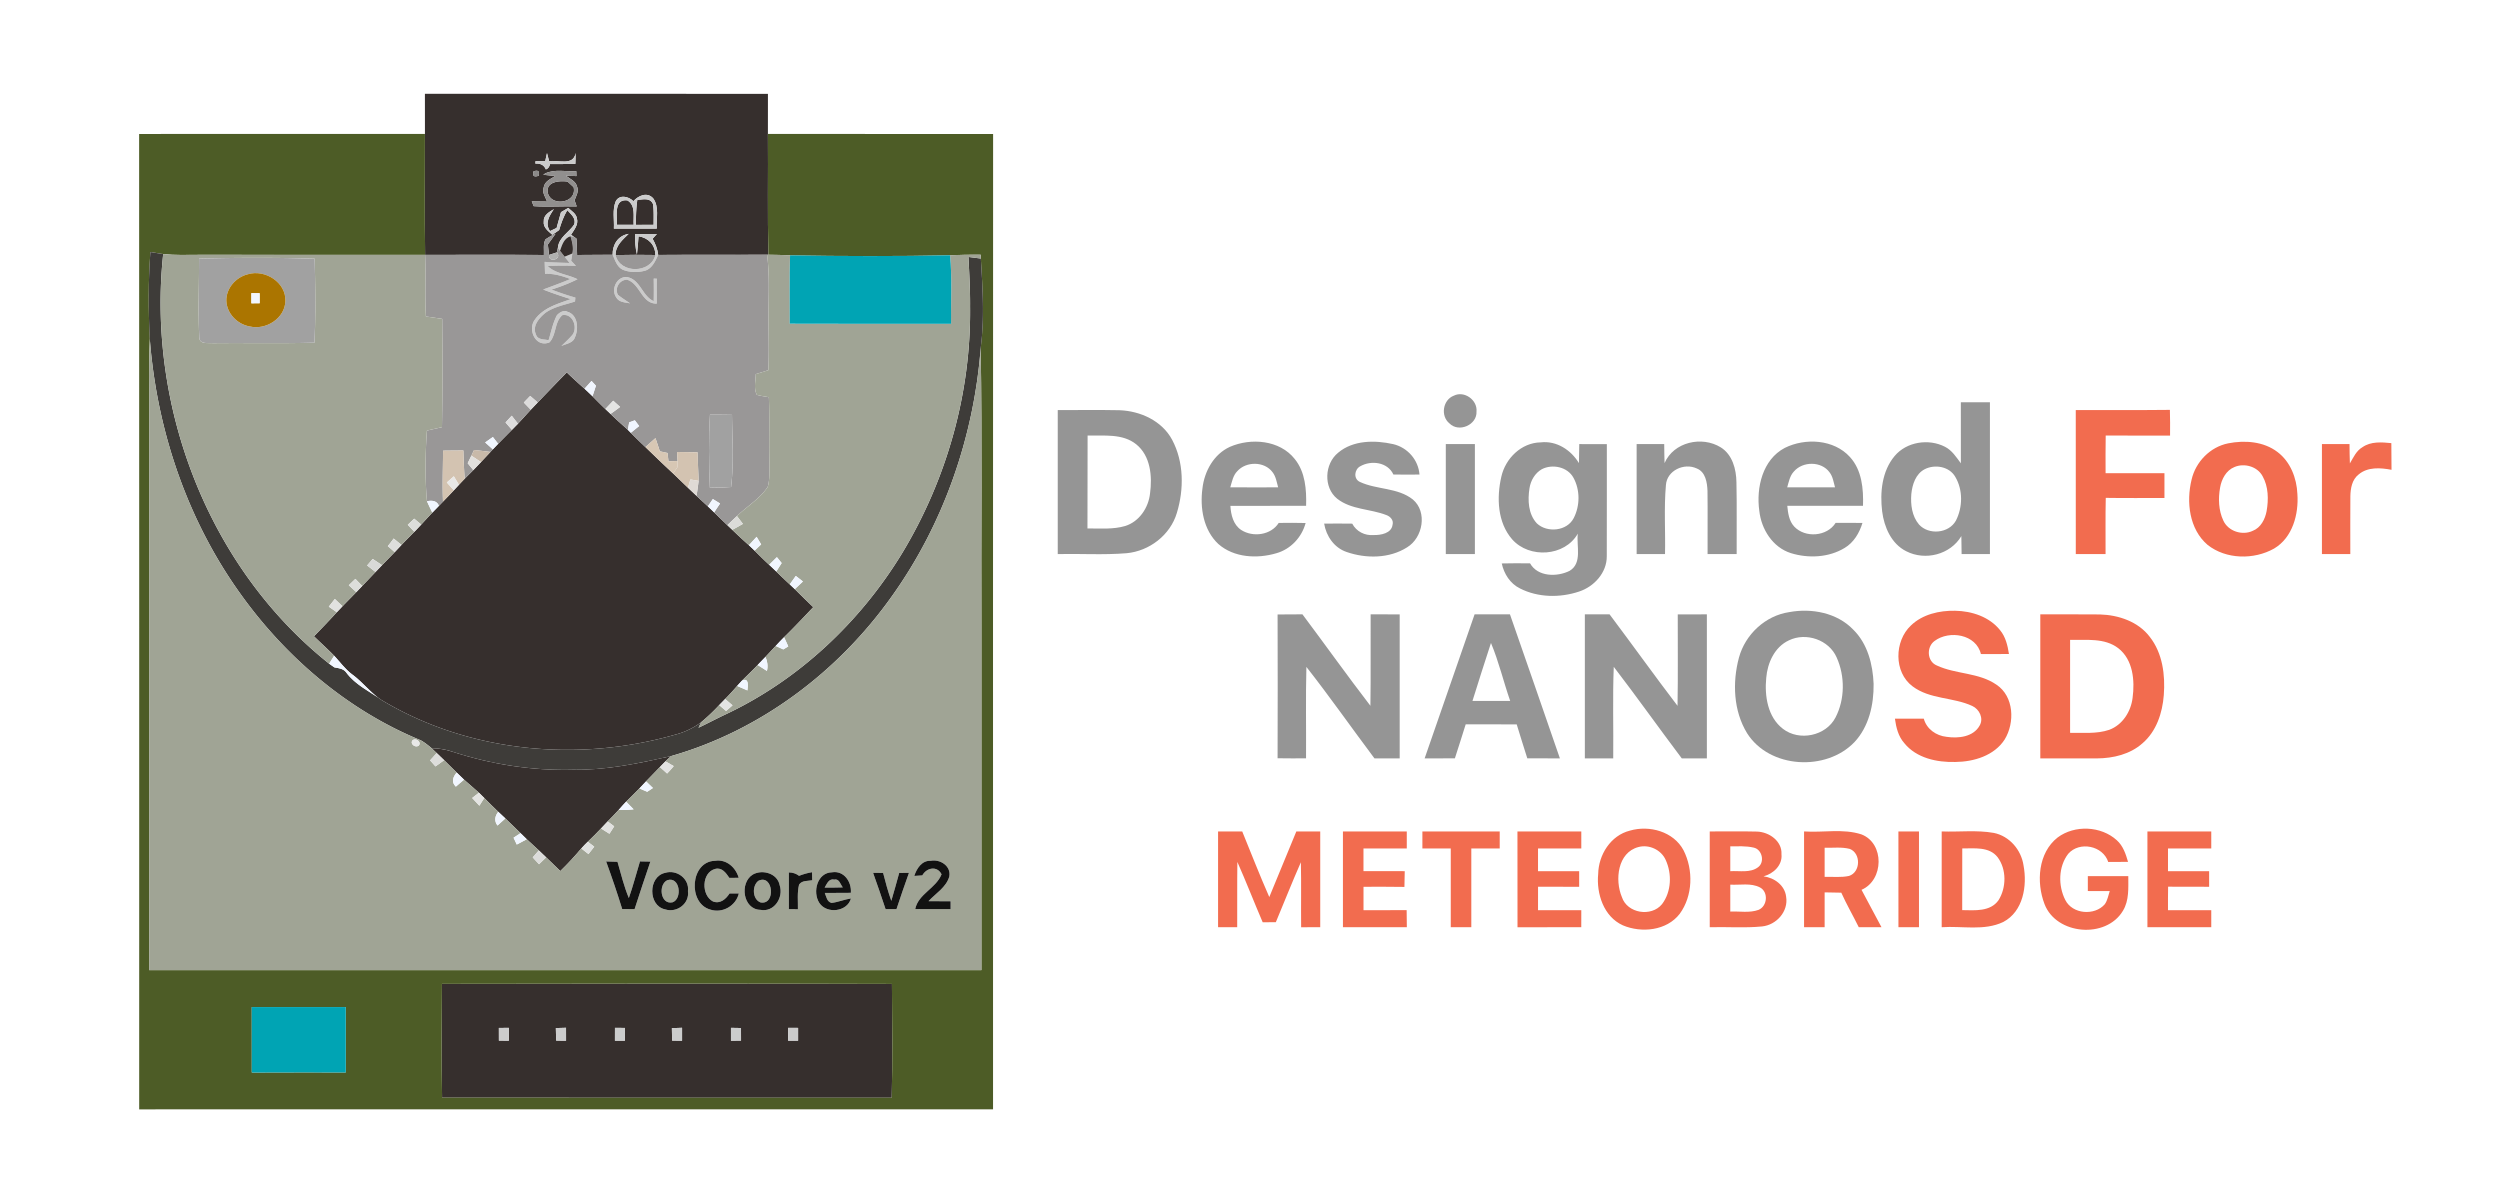 <svg xmlns="http://www.w3.org/2000/svg" viewBox="0 0 881 416"><g fill="#362f2d"><path d="M149.74 33.06c40.29 0 80.59-.02 120.88.01-.01 4.71-.01 9.42-.01 14.13.12 14.19-.17 28.38.18 42.57h-.47c-12.79.09-25.58-.03-38.37.07-.23-2.04-.98-3.94-1.98-5.71.5-.56 1.01-1.12 1.52-1.68-2.58.03-5.15.03-7.71.04 0 2.42.09 4.85.68 7.21.26-2.13.41-4.28.56-6.43 3.47.51 5.88 3.03 5.93 6.59-4.67-.08-9.34-.09-14.02.03-.07-3.29 2.48-5.38 4.61-7.48-3.71.59-5.74 3.78-5.65 7.37-4.17.01-8.35.02-12.52.08-.05-1.93-.08-3.85-.22-5.78l-.92-.64c-.26-.17-.76-.52-1.01-.69 1.06-1.76 2.7-3.55 2.09-5.78-.26-1.71-1.92-2.62-3.06-3.7-.64.37-1.92 1.12-2.56 1.5-.52 1.85-1.04 3.7-1.55 5.56-.58.28-1.74.83-2.32 1.11-1.9-2.78-.26-5.35 1.38-7.75-1.6.98-3.73 2.11-3.58 4.33-.29 2.15 1.64 3.49 3.04 4.72.59-.41 1.78-1.25 2.38-1.67.69-2.43 1.58-4.81 2.86-7 1.28 1.39 3.14 2.82 2.48 4.99-1.82 2.84-5.46 4.54-5.78 8.24l-.36 1.64c-.69.22-2.07.67-2.76.9-.15-1.23-.29-2.46-.42-3.68.92-1.25 1.83-2.51 2.71-3.78-1.24.54-2.41 1.19-3.52 1.95-.94 1.67-.47 3.7-.59 5.53-13.95-.13-27.9-.03-41.85-.05-.19-14.21-.06-28.41-.06-42.61-.02-4.71-.02-9.43-.01-14.14m43.02 20.89c-.16.7-.46 2.11-.62 2.81l-3.43.04-.04.86c1.7-.14 3.05.45 3.7 2.06.77-.3 1.26-.94 1.46-1.9 2.98-.02 5.95.01 8.93-.07.03-1.28.06-2.56.11-3.84-.83 4.7-6.13 2.37-9.36 2.9l-.75-2.86M188 60.4c-.45 1.6.16 2.11 1.82 1.54.43-1.61-.18-2.12-1.82-1.54m4.16.7l-.72.49 4.22.44c-1.59 1.04-3.74 1.86-4.06 4-.69 1.78.62 3.41 1.21 5.01-1.81-.05-3.62-.07-5.42-.07.17.42.52 1.26.69 1.68 5.04.35 10.1-.07 15.15.1-.26-.72-.51-1.45-.76-2.17.56-1.53 1.63-3.19.87-4.86-.47-1.93-2.51-2.68-3.91-3.79l3.7.12-.04-1.72c-3.63.2-7.5-.8-10.93.77m24.81 9.88c-1.23 3-.47 6.41-.64 9.58 5.04-.03 10.08-.02 15.12-.01-.25-3.53.97-7.63-1.3-10.69-2.11-2.3-5.2-.93-6.94 1.04-1.65-1.69-4.97-2.47-6.24.08z"/><path d="M193.05 67.99c-.78-4.03 4.15-4.4 6.96-3.99.71.64 1.42 1.29 2.13 1.95 1.33 5.61-7.86 7.04-9.09 2.04zM217.38 79.23c.18-3.05-1.21-9.19 3.7-8.61 3.03 1.76 2.02 5.71 2.23 8.6-1.98.01-3.96.01-5.93.01zM224.58 70.49c1.95-.23 4.64-.91 5.56 1.5.32 2.4.19 4.82.2 7.24-2.08 0-4.16 0-6.23.01-.04-2.92.07-5.85.47-8.75zM189.49 141.83c3.4-3.54 6.8-7.09 10.24-10.59 2.05 1.96 4.14 3.88 6.27 5.75.95.86 1.89 1.75 2.8 2.66 1.5 1.51 2.99 3.03 4.53 4.49.46.43 1.37 1.29 1.82 1.72 1.97 1.94 4.04 3.76 6.1 5.6.26.26.78.79 1.04 1.06 1.69 1.72 3.41 3.39 5.17 5.05 3.23 3.09 6.42 6.24 9.73 9.26 1.76 1.67 3.49 3.38 5.25 5.05 1.01.95 2.02 1.91 3.03 2.86 1.31 1.24 2.65 2.47 3.98 3.7.74.7 1.48 1.4 2.21 2.12 1.55 1.51 3.09 3.03 4.67 4.52.43.41 1.29 1.22 1.72 1.62 1.92 1.86 3.88 3.67 5.87 5.44.68.62 1.35 1.25 2 1.9 1.68 1.69 3.38 3.37 5.14 4.99.84.77 1.68 1.56 2.5 2.37 1.56 1.54 3.15 3.05 4.76 4.54.44.42 1.32 1.25 1.76 1.67 2.16 2.13 4.32 4.27 6.52 6.35-3.4 3.56-6.75 7.17-10.29 10.59-1.01 1-1.98 2.03-2.95 3.08-1.2 1.28-2.39 2.58-3.61 3.86-.92.94-1.84 1.89-2.74 2.85-1.8 1.9-3.69 3.69-5.55 5.53-.42.46-1.26 1.39-1.68 1.85-1.37 1.58-2.77 3.13-4.25 4.61-.52.54-1.57 1.61-2.09 2.15a66.326 66.326 0 0 1-6.32 6 26.1 26.1 0 0 1-9.18 4.41c-34.19 9.85-72.68 6.28-103.39-12.14-3.92-2.5-6.67-6.32-10.39-9.04-2.49-1.84-4.31-4.39-6.4-6.63-2.31-2.35-4.76-4.55-7.12-6.85 2.73-2.78 5.41-5.61 8.05-8.47.5-.53 1.5-1.58 2-2.11 1.61-1.67 3.25-3.32 4.87-4.98.52-.54 1.56-1.62 2.08-2.17 1.56-1.64 3.13-3.28 4.69-4.93.57-.6 1.72-1.8 2.3-2.4 1.48-1.53 2.98-3.05 4.46-4.59l2.39-2.54c1.49-1.57 3.02-3.1 4.54-4.63.82-.84 1.62-1.69 2.42-2.55 1.29-1.41 2.59-2.83 3.91-4.21.77-.8 1.55-1.6 2.32-2.39.48-.5.96-.99 1.44-1.49 1.29-1.32 2.58-2.65 3.84-4 .45-.48 1.34-1.45 1.78-1.93.66-.72 1.33-1.43 2.02-2.12 1-1.03 2.03-2.03 3.04-3.05.91-.94 1.82-1.89 2.71-2.84 1.11-1.18 2.22-2.38 3.33-3.57.28-.3.56-.61.85-.91.46-.49 1.39-1.46 1.86-1.95 1.61-1.65 3.23-3.29 4.86-4.92.53-.54 1.6-1.62 2.13-2.17 1.52-1.62 2.99-3.28 4.51-4.91.81-.86 1.63-1.72 2.45-2.57z"/><path d="M152.06 263.64c2.43.1 4.86.43 7.18 1.2 13.76 4.5 28.27 6.8 42.77 6.42 11.66.18 23.12-2.27 34.43-4.8-.66.6-1.31 1.21-1.94 1.84-.48.5-1.46 1.51-1.95 2.01-1.61 1.71-3.25 3.38-4.89 5.05-.78.83-1.56 1.65-2.33 2.49-1.52 1.6-3.12 3.11-4.69 4.66-.9.94-1.75 1.94-2.62 2.91-1.26 1.38-2.56 2.72-3.88 4.05-.79.82-1.57 1.64-2.34 2.48-1.5 1.62-3.08 3.16-4.68 4.69-.78.75-1.54 1.53-2.26 2.35-2.35 2.77-4.79 5.45-7.41 7.97-1.67-1.61-3.34-3.22-5-4.84-.85-.83-1.71-1.64-2.57-2.44-1.42-1.32-2.85-2.63-4.26-3.94-.74-.71-1.47-1.42-2.19-2.14-1.77-1.75-3.55-3.48-5.35-5.19-.83-.78-1.67-1.56-2.49-2.33-1.69-1.59-3.32-3.22-4.94-4.87-.47-.46-1.41-1.39-1.88-1.86-1.74-1.54-3.52-3.04-5.25-4.6-.88-.81-1.74-1.66-2.59-2.5-1.46-1.46-2.94-2.92-4.42-4.36-.87-.84-1.74-1.68-2.61-2.51-.46-.44-1.38-1.31-1.84-1.74zM155.75 346.71c52.85-.11 105.71-.15 158.57.02.1 13.37.28 26.75-.08 40.12-52.82-.03-105.63.01-158.45-.03-.25-13.37-.15-26.74-.04-40.11m20.05 15.54c0 1.48 0 2.96.01 4.45 1.17.01 2.34.02 3.52.04v-4.53c-1.18.01-2.36.02-3.53.04m20.08.04c.03 1.47.06 2.94.11 4.42 1.16.01 2.33.01 3.49.02-.01-1.52-.01-3.03-.01-4.54-1.2.03-2.4.06-3.59.1m20.83-.08c0 1.5-.01 3.01-.01 4.52 1.17-.01 2.35-.01 3.53-.01-.01-1.5-.01-2.99 0-4.48l-3.52-.03m20.06.11c.02 1.45.05 2.91.08 4.38 1.17.01 2.34.02 3.51.04 0-1.52-.01-3.04 0-4.55-1.21.02-2.4.06-3.59.13m20.82-.11v4.53c1.18-.02 2.36-.04 3.55-.05-.01-1.48-.01-2.95-.01-4.42-1.18-.03-2.36-.05-3.54-.06m20.14.01v4.51c1.17-.01 2.34-.01 3.52 0v-4.5c-1.18-.01-2.35-.01-3.52-.01z"/></g><path fill="#4d5c26" d="M49.03 47.21c33.58-.03 67.15 0 100.72-.01 0 14.2-.13 28.4.06 42.61-26.61-.01-53.23 0-79.84-.01-4.15.01-8.33.18-12.46-.28-1.51-.2-3.01-.46-4.51-.72-.75 10.19-.73 20.43-.21 30.63-.25 5.86-.3 11.72-.23 17.58 0 68.29.01 136.57 0 204.86 97.76-.01 195.52 0 293.28 0V221.04c-.14-32.8.29-65.6-.24-98.39 1.37-10.49.68-21.04.05-31.54l-.04-1.35c-3.6-.02-7.21.02-10.81.21-18.78.37-37.59.34-56.38.02-2.54-.13-5.09-.2-7.63-.22-.35-14.19-.06-28.38-.18-42.57 26.45.02 52.9-.02 79.36.02-.05 114.57-.02 229.14-.02 343.71-100.3.02-200.6.02-300.9.01 0-114.58.03-229.15-.02-343.73m106.72 299.5c-.11 13.37-.21 26.74.04 40.11 52.82.04 105.63 0 158.45.03.36-13.37.18-26.75.08-40.12-52.86-.17-105.72-.13-158.57-.02m-67.03 8.17c-.01 7.69-.02 15.39.01 23.08 11.04-.07 22.09-.02 33.13-.03 0-7.68.01-15.36-.01-23.05-11.04-.02-22.09-.01-33.13 0z"/><g fill="#cbcbcb"><path d="M192.76 53.95l.75 2.86c3.23-.53 8.53 1.8 9.36-2.9-.05 1.28-.08 2.56-.11 3.84-2.98.08-5.95.05-8.93.07-.2.96-.69 1.6-1.46 1.9-.65-1.61-2-2.2-3.7-2.06l.04-.86 3.43-.04c.16-.7.46-2.11.62-2.81zM216.97 70.98c1.27-2.55 4.59-1.77 6.24-.08 1.74-1.97 4.83-3.34 6.94-1.04 2.27 3.06 1.05 7.16 1.3 10.69-5.04-.01-10.08-.02-15.12.01.17-3.17-.59-6.58.64-9.58m.41 8.25c1.97 0 3.95 0 5.93-.01-.21-2.89.8-6.84-2.23-8.6-4.91-.58-3.52 5.56-3.7 8.61m7.2-8.74c-.4 2.9-.51 5.83-.47 8.75 2.07-.01 4.15-.01 6.23-.01-.01-2.42.12-4.84-.2-7.24-.92-2.41-3.61-1.73-5.56-1.5zM191.62 78.02c-.15-2.22 1.98-3.35 3.58-4.33-1.64 2.4-3.28 4.97-1.38 7.75.58-.28 1.74-.83 2.32-1.11.51-1.86 1.03-3.71 1.55-5.56.64-.38 1.92-1.13 2.56-1.5 1.14 1.08 2.8 1.99 3.06 3.7.61 2.23-1.03 4.02-2.09 5.78.25.17.75.52 1.01.69l-1.19-.2c-2.33.75-2.97 3.08-3.7 5.13l-.74-1.07c.32-3.7 3.96-5.4 5.78-8.24.66-2.17-1.2-3.6-2.48-4.99-1.28 2.19-2.17 4.57-2.86 7-.6.42-1.79 1.26-2.38 1.67-1.4-1.23-3.33-2.57-3.04-4.72zM223.78 82.49c2.56-.01 5.13-.01 7.71-.04-.51.56-1.02 1.12-1.52 1.68 1 1.77 1.75 3.67 1.98 5.71-1 2.13-2.06 4.63-4.45 5.5-2.53.73-5.36.74-7.83-.21-2.19-.91-2.9-3.38-3.78-5.35-.09-3.59 1.94-6.78 5.65-7.37-2.13 2.1-4.68 4.19-4.61 7.48 1.53 6.66 12.41 6.53 14.02-.03-.05-3.56-2.46-6.08-5.93-6.59-.15 2.15-.3 4.3-.56 6.43-.59-2.36-.68-4.79-.68-7.21zM198.97 90.47c.68-.28 2.05-.85 2.74-1.14-.14.86-.29 1.71-.43 2.56.56.61 1.13 1.21 1.69 1.82-3.32-.12-6.65-.14-9.96.06 2.79 2.69 7.11 2.92 10.5 4.63-2.94 1.47-6.02 2.66-9.16 3.64 2.76 1.07 5.57 2.02 8.41 2.83l-.12 1.38c-3.53 1.18-7.38 1.82-10.47 4.02-2.17 1.8-4.67 4.59-3.29 7.61.6 1.96 2.84 1.62 4.43 2.02.91-2.94 1.51-6.03 2.93-8.79.87-.95 2.46-1.99 3.75-1.23 3.68 1.07 3.97 6.02 2.62 8.99-.67 2.06-3.14 2.26-4.81 3.1 1.21-1.19 2.47-2.33 3.6-3.6 2.46-2.43.63-8.05-3.23-7.3-2.79 2.4-2.05 6.91-4.54 9.59-4.65 1.88-7.54-3.92-5.46-7.54 2.84-4.54 8.25-6 12.97-7.71-3.29-1.01-6.54-2.13-9.75-3.38 3.22-1.18 6.43-2.37 9.59-3.69-2.85-1.1-5.83-1.99-8.92-1.82l-.12-4.24c2.92.22 5.85.32 8.79.39l-1.76-2.2zM217.22 104.88c-2.02-2.72-.02-7.27 3.46-7.26 4.91.55 5.53 6.68 9.68 8.5.06-2.65.05-5.29 0-7.94.28.01.82.02 1.1.03-.02 2.93-.01 5.86-.01 8.79-5.39.09-5.83-6.98-10.46-8.42-2.64-.05-4.49 2.97-3.23 5.32 1.36 1.1 2.85 2.02 4.29 3.02-1.69-.38-3.84-.32-4.83-2.04zM277.73 362.22c1.17 0 2.34 0 3.52.01v4.5c-1.18-.01-2.35-.01-3.52 0v-4.51z"/></g><path fill="#8b8988" d="M188 60.4c1.64-.58 2.25-.07 1.82 1.54-1.66.57-2.27.06-1.82-1.54z"/><path fill="#918f8e" d="M192.16 61.1c3.43-1.57 7.3-.57 10.93-.77l.04 1.72-3.7-.12c1.4 1.11 3.44 1.86 3.91 3.79.76 1.67-.31 3.33-.87 4.86.25.72.5 1.45.76 2.17-5.05-.17-10.11.25-15.15-.1-.17-.42-.52-1.26-.69-1.68 1.8 0 3.61.02 5.42.07-.59-1.6-1.9-3.23-1.21-5.01.32-2.14 2.47-2.96 4.06-4l-4.22-.44.72-.49m.89 6.89c1.23 5 10.42 3.57 9.09-2.04-.71-.66-1.42-1.31-2.13-1.95-2.81-.41-7.74-.04-6.96 3.99z"/><g fill="#999797"><path d="M192.25 84.33c1.11-.76 2.28-1.41 3.52-1.95-.88 1.27-1.79 2.53-2.71 3.78.13 1.22.27 2.45.42 3.68-.3 3 4.79 1.54 2.76-.9l.36-1.64.74 1.07c.4.52 1.22 1.57 1.63 2.1l1.76 2.2c-2.94-.07-5.87-.17-8.79-.39l.12 4.24c3.09-.17 6.07.72 8.92 1.82-3.16 1.32-6.37 2.51-9.59 3.69 3.21 1.25 6.46 2.37 9.75 3.38-4.72 1.71-10.13 3.17-12.97 7.71-2.08 3.62.81 9.42 5.46 7.54 2.49-2.68 1.75-7.19 4.54-9.59 3.86-.75 5.69 4.87 3.23 7.3-1.13 1.27-2.39 2.41-3.6 3.6 1.67-.84 4.14-1.04 4.81-3.1 1.35-2.97 1.06-7.92-2.62-8.99-1.29-.76-2.88.28-3.75 1.23-1.42 2.76-2.02 5.85-2.93 8.79-1.59-.4-3.83-.06-4.43-2.02-1.38-3.02 1.12-5.81 3.29-7.61 3.09-2.2 6.94-2.84 10.47-4.02l.12-1.38c-2.84-.81-5.65-1.76-8.41-2.83 3.14-.98 6.22-2.17 9.16-3.64-3.39-1.71-7.71-1.94-10.5-4.63 3.31-.2 6.64-.18 9.96-.06-.56-.61-1.13-1.21-1.69-1.82.14-.85.29-1.7.43-2.56.47-2.06-.07-4.12-.67-6.09l1.19.2.92.64c.14 1.93.17 3.85.22 5.78 4.17-.06 8.35-.07 12.52-.08.88 1.97 1.59 4.44 3.78 5.35 2.47.95 5.3.94 7.83.21 2.39-.87 3.45-3.37 4.45-5.5 12.79-.1 25.58.02 38.37-.07.93 7.05.5 14.16.53 21.25-.05 6.48.21 12.96-.09 19.44-1.48.46-2.96.92-4.43 1.38-.02 2.41-.79 5.05.39 7.3 1.38.39 2.81.59 4.23.83.31 7.66 0 15.33.2 22.99-.05 2.87.21 5.84-.61 8.62-2.77 4.21-7.28 6.81-10.84 10.29-1.14 1.05-2.26 2.13-3.37 3.21-1.58-1.49-3.12-3.01-4.67-4.52.7-1.05 1.39-2.09 2.09-3.13-.85-.53-1.7-1.05-2.54-1.56-.59.85-1.18 1.71-1.76 2.57-1.33-1.23-2.67-2.46-3.98-3.7.26-1.76.53-3.52.72-5.28-.07-3.36-.32-6.72-.37-10.07-2.41-.04-4.81-.07-7.22-.11l.16 3.18c-1.06.02-2.13.05-3.19.08-.11-.97-.21-1.93-.32-2.9-.91-.2-1.81-.4-2.72-.59-.5-1.56-1.02-3.11-1.54-4.65-1.19 1.04-2.36 2.1-3.53 3.17-1.76-1.66-3.48-3.33-5.17-5.05.98-.8 1.96-1.59 2.95-2.38-.38-.51-1.14-1.52-1.52-2.02l-1.99.72-.48 2.62c-2.06-1.84-4.13-3.66-6.1-5.6 1.15-.78 2.26-1.61 3.38-2.45-.61-.54-1.83-1.64-2.43-2.19-.93.97-1.85 1.94-2.77 2.92-1.54-1.46-3.03-2.98-4.53-4.49.4-1.24.8-2.48 1.21-3.71-.52-.57-1.04-1.14-1.56-1.7-.82.91-1.64 1.83-2.45 2.75-2.13-1.87-4.22-3.79-6.27-5.75-3.44 3.5-6.84 7.05-10.24 10.59-.89-.77-1.77-1.54-2.65-2.3-.75.77-1.5 1.55-2.24 2.33.81.85 1.63 1.69 2.44 2.54-1.52 1.63-2.99 3.29-4.51 4.91-.75-.92-1.48-1.85-2.19-2.81-.54.6-1.64 1.78-2.19 2.38.56.65 1.69 1.95 2.25 2.6a563.65 563.65 0 0 0-4.86 4.92c-.62-.8-1.24-1.6-1.85-2.4-.91.64-1.81 1.28-2.72 1.92.9.81 1.8 1.62 2.71 2.43-.29.3-.57.61-.85.91-1.92-.24-3.84-.47-5.76-.69-.25.5-.73 1.51-.97 2.02-.32.66-.97 1.99-1.29 2.65.66.81 1.32 1.61 1.98 2.43-1.01 1.02-2.04 2.02-3.04 3.05-.24-3.32-.37-6.65-.45-9.98-2.39.02-4.77.04-7.16.07-.03 5.99-.29 11.98-.03 17.96-.48.5-.96.99-1.44 1.49-.71-1.85-2.5-1.98-4.21-1.62-.71-8.27-.59-16.62-.01-24.9 1.76-.4 3.53-.8 5.3-1.2.24-12.72.19-25.45.09-38.17-1.92-.28-3.84-.57-5.75-.85-.39-7.24 0-14.48-.28-21.71 13.95.02 27.9-.08 41.85.05.12-1.83-.35-3.86.59-5.53m24.97 20.55c.99 1.72 3.14 1.66 4.83 2.04-1.44-1-2.93-1.92-4.29-3.02-1.26-2.35.59-5.37 3.23-5.32 4.63 1.44 5.07 8.51 10.46 8.42 0-2.93-.01-5.86.01-8.79-.28-.01-.82-.02-1.1-.03.05 2.65.06 5.29 0 7.94-4.15-1.82-4.77-7.95-9.68-8.5-3.48-.01-5.48 4.54-3.46 7.26m32.97 41.26c-.51 8.56-.38 17.17-.04 25.74 2.5-.01 5-.09 7.5-.26.97-8.43.42-16.96.31-25.42-2.59-.06-5.18-.08-7.77-.06z"/><path d="M216.93 89.89c4.68-.12 9.35-.11 14.02-.03-1.61 6.56-12.49 6.69-14.02.03z"/></g><path fill="#342c2a" d="M197.34 88.37c.73-2.05 1.37-4.38 3.7-5.13.6 1.97 1.14 4.03.67 6.09-.69.29-2.06.86-2.74 1.14-.41-.53-1.23-1.58-1.63-2.1z"/><path fill="#3e3c39" d="M53 88.8c1.5.26 3 .52 4.51.72C51.74 143.24 73.4 200.03 116 233.89c.46.32 1.38.97 1.84 1.3 1.51.28 3.17.43 4.16 1.78 3.18 4.34 8.27 6.68 12.55 9.78 30.71 18.42 69.2 21.99 103.39 12.14a26.1 26.1 0 0 0 9.18-4.41c-.24.49-.73 1.48-.97 1.98 3.04-1.46 6.03-3.04 9.08-4.49 26.03-12.14 47.8-32.59 62.7-57.05 15.71-26.02 24.31-56.45 23.93-86.89.05-5.83-.29-11.65-.58-17.48l4.37.56c.63 10.5 1.32 21.05-.05 31.54-2.4 31.27-13.06 62.01-31.36 87.55-18.86 26.55-46.33 47.28-77.8 56.26-11.31 2.53-22.77 4.98-34.43 4.8-14.5.38-29.01-1.92-42.77-6.42-2.32-.77-4.75-1.1-7.18-1.2-1.19-1.01-2.42-1.99-3.79-2.76-26.08-10.69-48.26-29.82-64.38-52.79-18.29-25.96-28.68-57.08-31.1-88.66-.52-10.2-.54-20.44.21-30.63z"/><path fill="#b0b0af" d="M193.48 89.84c.69-.23 2.07-.68 2.76-.9 2.03 2.44-3.06 3.9-2.76.9z"/><g fill="#a0a495"><path d="M57.51 89.52c4.13.46 8.31.29 12.46.28 26.61.01 53.23 0 79.84.01.28 7.23-.11 14.47.28 21.71 1.91.28 3.83.57 5.75.85.1 12.72.15 25.45-.09 38.17-1.77.4-3.54.8-5.3 1.2-.58 8.28-.7 16.63.01 24.9.59 1.35 1.24 2.68 1.89 4.01-1.32 1.38-2.62 2.8-3.91 4.21-.83-.69-1.66-1.39-2.48-2.08-.76.72-1.51 1.44-2.26 2.17.77.82 1.54 1.64 2.32 2.46-1.52 1.53-3.05 3.06-4.54 4.63-.92-.76-1.84-1.51-2.76-2.26-.65.91-1.33 1.8-2.05 2.67.61.53 1.82 1.6 2.42 2.13-1.48 1.54-2.98 3.06-4.46 4.59-1.1-.74-2.19-1.47-3.29-2.19-.49.58-1.48 1.72-1.97 2.3.99.74 1.98 1.51 2.96 2.29-1.56 1.65-3.13 3.29-4.69 4.93-.8-.84-1.6-1.67-2.4-2.5-.78.74-1.55 1.49-2.32 2.24.87.82 1.75 1.63 2.64 2.43-1.62 1.66-3.26 3.31-4.87 4.98l-2.69-2.57c-.72.9-1.43 1.8-2.13 2.71.94.66 1.88 1.31 2.82 1.97a378.21 378.21 0 0 1-8.05 8.47c2.36 2.3 4.81 4.5 7.12 6.85-.59.93-1.18 1.86-1.76 2.81-42.6-33.86-64.26-90.65-58.49-144.37m12.65 1.6c.01 9.26-.39 18.53.07 27.77.05 2.55 3.12 1.89 4.8 2.06 11.94-.14 23.88.16 35.81-.2.43-9.86.31-19.74.04-29.6-13.56-.39-27.16-.35-40.72-.03zM270.32 89.77h.47c2.54.02 5.09.09 7.63.22-.25 8.02-.09 16.05-.12 24.08 18.96.08 37.91.03 56.87.03-.12-8.05.4-16.11-.37-24.13 3.6-.19 7.21-.23 10.81-.21l.04 1.35-4.37-.56c.29 5.83.63 11.65.58 17.48.38 30.44-8.22 60.87-23.93 86.89-14.9 24.46-36.67 44.91-62.7 57.05-3.05 1.45-6.04 3.03-9.08 4.49.24-.5.73-1.49.97-1.98 2.23-1.86 4.35-3.86 6.32-6 .8.69 1.61 1.38 2.43 2.07.57-.5 1.71-1.5 2.28-1.99-.88-.74-1.75-1.49-2.62-2.23 1.48-1.48 2.88-3.03 4.25-4.61 1.19.54 2.39 1.07 3.6 1.58.2-1.51.63-4.69-1.92-3.43 1.86-1.84 3.75-3.63 5.55-5.53 1.07.7 2.16 1.4 3.25 2.09.44-1.68.16-3.36-.51-4.94 1.22-1.28 2.41-2.58 3.61-3.86l2.67 1.23c.44-.26 1.31-.79 1.75-1.06-.47-1.1-.96-2.18-1.47-3.25 3.54-3.42 6.89-7.03 10.29-10.59-2.2-2.08-4.36-4.22-6.52-6.35.97-.89 1.93-1.78 2.87-2.7-.84-.65-1.68-1.31-2.51-1.95-.71.99-1.42 1.98-2.12 2.98-1.61-1.49-3.2-3-4.76-4.54.63-1 1.26-1.99 1.9-2.98-.56-.7-1.12-1.39-1.68-2.08-.91.89-1.82 1.78-2.72 2.69-1.76-1.62-3.46-3.3-5.14-4.99.77-.74 1.54-1.47 2.31-2.2-.54-.89-1.07-1.78-1.6-2.67-.91.99-1.81 1.98-2.71 2.97-1.99-1.77-3.95-3.58-5.87-5.44 1.26-.66 2.5-1.37 3.75-2.08-.53-.69-1.57-2.07-2.1-2.75 3.56-3.48 8.07-6.08 10.84-10.29.82-2.78.56-5.75.61-8.62-.2-7.66.11-15.33-.2-22.99-1.42-.24-2.85-.44-4.23-.83-1.18-2.25-.41-4.89-.39-7.3 1.47-.46 2.95-.92 4.43-1.38.3-6.48.04-12.96.09-19.44-.03-7.09.4-14.2-.53-21.25z"/><path d="M52.79 119.43c2.42 31.58 12.81 62.7 31.1 88.66 16.12 22.97 38.3 42.1 64.38 52.79 1.37.77 2.6 1.75 3.79 2.76.46.43 1.38 1.3 1.84 1.74-.78.85-1.56 1.71-2.34 2.57.47.54 1.42 1.6 1.9 2.14 1.02-.73 2.03-1.46 3.05-2.2 1.48 1.44 2.96 2.9 4.42 4.36-1.34 1.59-1.96 3.37-.29 4.96.96-.83 1.92-1.64 2.88-2.46 1.73 1.56 3.51 3.06 5.25 4.6-.6.47-1.79 1.39-2.38 1.86.84.9 1.68 1.81 2.54 2.72l1.72-2.72c1.62 1.65 3.25 3.28 4.94 4.87-1.19 1.5-1.5 3.22-.28 4.84.69-.63 2.08-1.88 2.77-2.51 1.8 1.71 3.58 3.44 5.35 5.19-.82.54-1.64 1.08-2.45 1.62.28.6.85 1.8 1.13 2.4 1.17-.63 2.34-1.26 3.51-1.88 1.41 1.31 2.84 2.62 4.26 3.94-.72.82-1.44 1.64-2.15 2.47.73.8 1.47 1.6 2.22 2.4.83-.81 1.66-1.62 2.5-2.43 1.66 1.62 3.33 3.23 5 4.84 2.62-2.52 5.06-5.2 7.41-7.97.83.66 1.67 1.33 2.51 1.99.69-.86 1.37-1.74 2.04-2.61l-2.29-1.73c1.6-1.53 3.18-3.07 4.68-4.69.98.62 1.97 1.25 2.96 1.87.56-.87 1.11-1.74 1.68-2.61-.58-.43-1.72-1.3-2.3-1.74 1.32-1.33 2.62-2.67 3.88-4.05 1.76.07 3.52 0 5.27-.21-.88-.91-1.76-1.81-2.65-2.7 1.57-1.55 3.17-3.06 4.69-4.66.91.39 1.83.78 2.75 1.17l2.01-1.33c-.81-.78-1.63-1.55-2.43-2.33 1.64-1.67 3.28-3.34 4.89-5.05.84.76 1.69 1.52 2.54 2.28.81-.84 1.59-1.71 2.33-2.61-.97-.58-1.94-1.14-2.92-1.68.63-.63 1.28-1.24 1.94-1.84 31.47-8.98 58.94-29.71 77.8-56.26 18.3-25.54 28.96-56.28 31.36-87.55.53 32.79.1 65.59.24 98.39v120.83c-97.76 0-195.52-.01-293.28 0 .01-68.29 0-136.57 0-204.86-.07-5.86-.02-11.72.23-17.58m92.51 141.56c-.89 1.31 1.39 2.77 2.36 1.65.92-1.34-1.37-2.81-2.36-1.65m104.99 59.54c4.27 1.43 9.05-1.3 10.07-5.67h-3.27c-1.27 1.98-3.31 3.78-5.83 2.82-4.21-2.17-4.06-10.27.83-11.49 2.37-.59 3.79 1.49 4.93 3.17.83-.01 2.48-.01 3.3-.02-1.04-3.66-4.33-6.63-8.33-6-8.75.2-9.71 14.94-1.7 17.19m71.9-11.85c.71-.05 2.12-.14 2.83-.19 1.51-2.72 5.19-3.5 6.79-.39-1.96 4.96-8.21 6.92-9.29 12.26 4.16.05 8.32.02 12.48.02v-2.76c-2.6 0-5.2-.02-7.8-.05 2.56-2.75 6.23-4.87 7.33-8.66.72-3.7-3.22-6.22-6.54-5.57-3.13-.15-4.95 2.72-5.8 5.34m-108.59-5.1c2.02 5.54 3.92 11.13 5.66 16.76 1.45.02 2.9.03 4.36.05 1.79-5.61 3.68-11.18 5.57-16.76-.92-.02-2.75-.05-3.66-.07-1.32 4.3-2.43 8.67-3.93 12.91-1.72-4.13-2.76-8.49-4-12.77-1.33-.05-2.67-.09-4-.12m20.82 4.01c-6.05 1.25-6.1 11.61-.03 12.87 4.09 1.34 8.66-2.01 8.04-6.43.57-4.36-3.96-7.7-8.01-6.44m54.31 10.6c2.59 3.97 9.84 3.18 11.15-1.57-2.33.33-4.51 1.31-6.84 1.57-1.65-.42-1.83-2.2-2.38-3.51 3.05-.05 6.12-.04 9.18-.05.32-3.85-2.42-7.92-6.65-7.23-5.23.12-6.93 6.98-4.46 10.79m-23.39-10.03c-4.83 2.88-3.57 12.37 2.64 12.47 4.81.96 8.23-4.37 6.78-8.65-.76-4.16-5.98-5.71-9.42-3.82m12.66-.72c-.01 4.32 0 8.63 0 12.95h3.18c.06-2.88-.3-5.83.41-8.65 1.02-1.55 3.06-1.23 4.63-1.54-.02-.71-.05-2.12-.07-2.83-1.57.25-3.08.7-4.56 1.27-1.05-.79-2.25-1.19-3.59-1.2m29.68.15c1.5 4.25 3 8.51 4.4 12.79 1.27 0 2.56.01 3.84 0 1.4-4.28 2.89-8.54 4.4-12.79-.86.01-2.58.02-3.44.03-.92 3.28-1.79 6.57-2.78 9.84-1.15-3.23-2.05-6.53-2.89-9.84-.88-.01-2.64-.02-3.53-.03z"/><path d="M235.15 310.18c4.5-1.46 5.41 6.6 1.82 7.81-4.29.88-5.06-6.27-1.82-7.81zM267.28 310.38c5.26-2.5 6.21 8.69.71 7.63-2.9-1.11-3.03-5.92-.71-7.63zM290.61 312.78c.81-1.32 1.45-3.27 3.43-2.81 1.72-.4 2.14 1.74 2.97 2.75-2.14.07-4.27.09-6.4.06z"/></g><g fill="#00a4b4"><path d="M278.42 89.99c18.79.32 37.6.35 56.38-.02.77 8.02.25 16.08.37 24.13-18.96 0-37.91.05-56.87-.03.03-8.03-.13-16.06.12-24.08zM88.72 354.88c11.04-.01 22.09-.02 33.13 0 .02 7.69.01 15.37.01 23.05-11.04.01-22.09-.04-33.13.03-.03-7.69-.02-15.39-.01-23.08z"/></g><g fill="#a1a1a1"><path d="M70.16 91.12c13.56-.32 27.16-.36 40.72.03.27 9.86.39 19.74-.04 29.6-11.93.36-23.87.06-35.81.2-1.68-.17-4.75.49-4.8-2.06-.46-9.24-.06-18.51-.07-27.77m17.22 5.52c-4.2 1.01-7.7 4.9-7.61 9.33.12 4.51 3.89 8.33 8.24 9.07 5.69 1.38 12.42-2.87 12.56-8.97.25-6.58-7.17-11.23-13.19-9.43zM250.19 146.14c2.59-.02 5.18 0 7.77.06.11 8.46.66 16.99-.31 25.42-2.5.17-5 .25-7.5.26-.34-8.57-.47-17.18.04-25.74z"/></g><path fill="#ab7500" d="M87.38 96.64c6.02-1.8 13.44 2.85 13.19 9.43-.14 6.1-6.87 10.35-12.56 8.97-4.35-.74-8.12-4.56-8.24-9.07-.09-4.43 3.41-8.32 7.61-9.33m1.2 6.67c-.01 1.19-.01 2.39 0 3.58.97 0 1.94-.01 2.92-.02v-3.55c-.98 0-1.95-.01-2.92-.01z"/><g fill="#f1f6ff"><path d="M88.58 103.31c.97 0 1.94.01 2.92.01v3.55c-.98.01-1.95.02-2.92.02-.01-1.19-.01-2.39 0-3.58zM208.45 134.24c.52.56 1.04 1.13 1.56 1.7-.41 1.23-.81 2.47-1.21 3.71-.91-.91-1.85-1.8-2.8-2.66.81-.92 1.63-1.84 2.45-2.75zM221.73 148.84l1.99-.72c.38.5 1.14 1.51 1.52 2.02-.99.79-1.97 1.58-2.95 2.38-.26-.27-.78-.8-1.04-1.06l.48-2.62zM170.97 155.92c.91-.64 1.81-1.28 2.72-1.92.61.8 1.23 1.6 1.85 2.4-.47.49-1.4 1.46-1.86 1.95-.91-.81-1.81-1.62-2.71-2.43zM150.46 176.64c1.71-.36 3.5-.23 4.21 1.62-.77.79-1.55 1.59-2.32 2.39-.65-1.33-1.3-2.66-1.89-4.01zM251.21 175.87c.84.51 1.69 1.03 2.54 1.56-.7 1.04-1.39 2.08-2.09 3.13-.73-.72-1.47-1.42-2.21-2.12.58-.86 1.17-1.72 1.76-2.57zM266.63 189.17c.53.89 1.06 1.78 1.6 2.67-.77.73-1.54 1.46-2.31 2.2-.65-.65-1.32-1.28-2-1.9.9-.99 1.8-1.98 2.71-2.97zM271.06 199.03c.9-.91 1.81-1.8 2.72-2.69.56.69 1.12 1.38 1.68 2.08-.64.99-1.27 1.98-1.9 2.98-.82-.81-1.66-1.6-2.5-2.37zM280.44 202.96c.83.64 1.67 1.3 2.51 1.95-.94.92-1.9 1.81-2.87 2.7-.44-.42-1.32-1.25-1.76-1.67.7-1 1.41-1.99 2.12-2.98zM273.36 227.63c.97-1.05 1.94-2.08 2.95-3.08.51 1.07 1 2.15 1.47 3.25-.44.27-1.31.8-1.75 1.06l-2.67-1.23zM117.76 231.08c2.09 2.24 3.91 4.79 6.4 6.63 3.72 2.72 6.47 6.54 10.39 9.04-4.28-3.1-9.37-5.44-12.55-9.78-.99-1.35-2.65-1.5-4.16-1.78-.46-.33-1.38-.98-1.84-1.3.58-.95 1.17-1.88 1.76-2.81zM267.01 234.34c.9-.96 1.82-1.91 2.74-2.85.67 1.58.95 3.26.51 4.94-1.09-.69-2.18-1.39-3.25-2.09zM259.78 241.72c.42-.46 1.26-1.39 1.68-1.85 2.55-1.26 2.12 1.92 1.92 3.43-1.21-.51-2.41-1.04-3.6-1.58zM160.64 277.21c-1.67-1.59-1.05-3.37.29-4.96.85.84 1.71 1.69 2.59 2.5-.96.82-1.92 1.63-2.88 2.46zM225.33 277.85c.77-.84 1.55-1.66 2.33-2.49.8.78 1.62 1.55 2.43 2.33l-2.01 1.33c-.92-.39-1.84-.78-2.75-1.17zM218.02 285.42c.87-.97 1.72-1.97 2.62-2.91.89.89 1.77 1.79 2.65 2.7-1.75.21-3.51.28-5.27.21zM175.59 286.08c.82.77 1.66 1.55 2.49 2.33-.69.63-2.08 1.88-2.77 2.51-1.22-1.62-.91-3.34.28-4.84zM180.98 295.22c.81-.54 1.63-1.08 2.45-1.62.72.72 1.45 1.43 2.19 2.14-1.17.62-2.34 1.25-3.51 1.88-.28-.6-.85-1.8-1.13-2.4z"/></g><g fill="#959595"><path d="M512.32 139.44c3.67-1.86 8.39 1.52 8 5.57.26 4.72-6.22 7.55-9.53 4.2-3.23-2.6-2.35-8.3 1.53-9.77zM691 141.75h10.25v53.5h-9.98c-.02-2.11-.04-4.22-.09-6.33-3.88 6.54-12.72 8.77-19.4 5.35-5.25-2.61-7.81-8.5-8.51-14.05-.81-6.68-.09-14.17 4.39-19.51 4.21-5.04 12-6.23 17.74-3.27 2.49 1.25 4 3.67 5.61 5.83-.02-7.17-.01-14.35-.01-21.52m-12.69 23.58c-3.21 1.62-4.43 5.42-4.76 8.76-.3 3.71.21 7.81 2.71 10.75 3.41 3.77 10.47 3.17 12.99-1.35 2.43-4.72 2.53-10.85-.21-15.45-2.09-3.66-7.16-4.51-10.73-2.71zM372.75 144.51c7.24.03 14.49-.1 21.74.05 7.35.26 14.98 3.71 18.57 10.42 4.17 7.83 4.21 17.44 1.66 25.79-2.32 7.79-9.67 13.43-17.69 14.18-8.07.67-16.19.13-24.28.3v-50.74m10.47 41.71c4.44-.01 9 .41 13.31-.86 4.95-1.55 8.2-6.43 8.74-11.45.82-6.04.21-13.25-4.88-17.35-4.82-3.86-11.37-2.94-17.12-3.07-.06 10.91.02 21.82-.05 32.73zM433.41 157.47c7.42-3.24 17.55-2.43 22.85 4.27 3.74 4.6 4.18 10.81 4.01 16.51-8.89.01-17.79-.02-26.68.01.19 3.16 1.01 6.67 3.84 8.52 4.13 2.65 10.47 1.8 13.19-2.5 3.15-.05 6.31-.05 9.48.03-1.35 5.04-5.25 9.22-10.31 10.65-6.77 2-14.95 1.59-20.45-3.26-5.27-4.93-6.53-12.77-5.59-19.64.69-6 4-12.01 9.66-14.59m2.63 8.56c-1.53 1.52-1.88 3.73-2.49 5.7 5.62.04 11.24.02 16.87.01-.52-1.83-.77-3.82-1.98-5.35-2.85-3.85-9.28-3.88-12.4-.36zM471.56 159.54c5.3-4.47 12.96-4.47 19.39-3.03 5.04 1.17 8.89 5.54 9.28 10.72-3.07.03-6.14.03-9.2-.01-2-4.4-7.83-5.11-11.69-2.9-2.08 1.12-2.45 4.43-.11 5.51 5.95 2.78 13.34 1.95 18.66 6.19 5.2 4.39 3.54 13.49-2.02 16.85-6.25 3.99-14.5 4.03-21.35 1.64-4.35-1.48-7.16-5.57-7.89-9.99 3.3-.03 6.59-.04 9.89.01 1.45 2.76 4.42 4.28 7.52 4.02 2.52.07 6.34-.59 6.7-3.64.45-1.57-.8-2.92-2.18-3.4-5.67-2.22-12.37-1.86-17.33-5.76-4.92-3.97-4.49-12.32.33-16.21zM529.07 167.99c1.45-6.46 7.06-12 13.89-12.1 5.58-.64 10.65 2.67 13.46 7.31.05-2.24.07-4.47.11-6.7 3.23 0 6.48 0 9.72.01-.03 13.17.04 26.34-.02 39.51.05 5.79-4.47 10.72-9.78 12.45-6.71 2.24-14.45 2.14-20.81-1.11-3.46-1.69-5.62-5.12-6.42-8.8 3.32-.08 6.65-.08 9.98-.03 2.7 4.79 9.55 4.85 13.96 2.62 4.52-2.74 2.33-8.79 2.86-13.09-4.61 8.1-17.09 8.82-23.11 2.03-5.23-5.97-5.53-14.72-3.84-22.1m14.26-2.64c-2.41 1.39-3.91 3.97-4.33 6.68-.67 4.23-.47 9.11 2.6 12.42 3.63 3.41 10.62 2.74 12.98-1.87 2.24-4.35 2.28-9.88-.07-14.19-2.08-3.87-7.43-4.98-11.18-3.04zM586.59 163.19c3.24-7.46 13.15-9.64 19.79-5.55 4.14 2.57 5.48 7.73 5.54 12.32.19 8.43.02 16.86.08 25.29h-10.25c-.04-7.43.07-14.85-.03-22.27-.12-2.96-.67-6.67-3.79-7.9-4.45-2.08-10.52.72-10.86 5.86-.72 8.07-.14 16.21-.32 24.31h-10V156.5h9.72c.03 2.23.04 4.46.12 6.69zM628.96 157.84c7.22-3.6 17.32-3.04 22.96 3.21 4.22 4.62 4.8 11.22 4.6 17.2h-26.68c.25 2.58.61 5.37 2.47 7.34 3.86 4.07 11.53 3.5 14.56-1.32 3.15-.03 6.3-.03 9.46.02-1.07 3.51-3.05 6.89-6.29 8.81-5.6 3.4-12.77 3.73-18.94 1.82-6.42-2.03-10.42-8.43-11.12-14.89-1.15-8.16 1.14-18.08 8.98-22.19m3.21 8.32c-1.44 1.52-1.79 3.65-2.36 5.58 5.62.01 11.23.02 16.85-.01-.5-1.8-.75-3.77-1.93-5.29-2.87-3.96-9.45-3.93-12.56-.28zM509.5 156.5h10.25c-.01 12.92 0 25.83 0 38.75H509.5V156.5zM630.53 215.71c7.89-1.47 16.87.23 22.58 6.2 5.04 4.96 6.88 12.24 7.15 19.11.09 7.28-1.64 15.02-6.73 20.48-9.99 10.45-29.98 9.36-37.86-3.12-4.82-7.88-5.21-17.87-2.87-26.62 2.22-8.18 9.28-14.8 17.73-16.05m-.14 9.96c-5.03 2.34-7.54 7.94-7.97 13.23-.62 6.33.49 13.79 5.86 17.92 5.75 4.49 15.2 2.56 18.56-3.99 3.33-6.41 3.36-14.57.41-21.12-2.72-6.25-10.79-9-16.86-6.04zM483.01 216.49c3.41.01 6.82.01 10.24.02v50.74h-8.89c-8.04-10.72-15.73-21.71-23.99-32.24-.27 10.74-.05 21.49-.12 32.23-3.35.02-6.69.02-10.03-.03.05-16.89.06-33.78 0-50.67 2.92-.04 5.83-.04 8.76-.05 8.02 10.71 15.79 21.62 23.95 32.23.17-10.74.01-21.49.08-32.23zM519.65 216.49c4.15.01 8.3.01 12.46.01 5.88 16.92 11.78 33.83 17.6 50.76-3.83-.02-7.66 0-11.49-.03-1.24-3.99-2.54-7.96-3.73-11.96-6-.03-11.99-.03-17.98-.01-1.2 4.02-2.57 7.98-3.81 11.98-3.55.01-7.11 0-10.66.02 5.84-16.93 11.76-33.84 17.61-50.77m5.77 10.09c-2.23 6.79-4.39 13.6-6.52 20.42h13.29c-2.36-6.77-3.99-13.81-6.77-20.42zM558.5 216.5c2.9 0 5.8 0 8.7-.02 8.05 10.71 15.83 21.61 23.96 32.25.2-10.74.05-21.48.08-32.21 3.41-.03 6.83-.02 10.26-.02v50.75c-2.95-.01-5.89-.01-8.83.02-8.07-10.7-15.82-21.65-23.98-32.28-.43 10.74-.07 21.51-.19 32.26h-10V216.5z"/></g><path fill="#dcdbdb" d="M184.6 141.86c.74-.78 1.49-1.56 2.24-2.33.88.76 1.76 1.53 2.65 2.3-.82.85-1.64 1.71-2.45 2.57-.81-.85-1.63-1.69-2.44-2.54z"/><g fill="#e4e4e3"><path d="M213.33 144.14c.92-.98 1.84-1.95 2.77-2.92.6.55 1.82 1.65 2.43 2.19-1.12.84-2.23 1.67-3.38 2.45-.45-.43-1.36-1.29-1.82-1.72zM253.44 248.48c.52-.54 1.57-1.61 2.09-2.15.87.74 1.74 1.49 2.62 2.23-.57.49-1.71 1.49-2.28 1.99-.82-.69-1.63-1.38-2.43-2.07z"/></g><g fill="#f26c4f"><path d="M731.51 195.25c-.02-16.92-.01-33.83-.01-50.75 11.06-.04 22.12.07 33.17-.06.09 3.02.09 6.05.06 9.07-7.56-.04-15.12.04-22.68-.04-.09 4.42-.05 8.85-.04 13.28h20.74c-.01 2.92-.01 5.83 0 8.75-6.9-.02-13.79.06-20.68-.05-.15 6.6-.04 13.2-.07 19.8h-10.49zM785.17 156.24c5.86-1.16 12.52-.7 17.42 3.05 4.57 3.44 6.77 9.21 7.01 14.79.5 7.14-1.69 15.37-8.21 19.23-7.12 4.01-16.92 3.86-23.43-1.29-6.49-5.54-7.57-15.16-5.64-23.03 1.45-6.24 6.52-11.46 12.85-12.75m2.25 8.34c-2.96 1.19-4.56 4.3-5.07 7.29-.68 3.85-.53 8 1.15 11.58 1.72 3.79 6.72 5.38 10.42 3.59 2.8-1.12 4.3-4.08 4.83-6.91.72-4.11.67-8.65-1.44-12.37-1.84-3.39-6.43-4.67-9.89-3.18zM832.53 157.59c2.97-2.08 6.76-1.77 10.18-1.43.04 3.13.03 6.26.06 9.4-3.88-.74-8.38-1.08-11.6 1.65-2.33 1.82-2.85 4.91-2.9 7.69-.08 6.78.01 13.56-.02 20.35h-10c0-12.92.01-25.83 0-38.75h9.72c.01 2.27.05 4.54.13 6.81 1.22-2.06 2.25-4.46 4.43-5.72zM673.41 220.42c4.09-3.94 10.02-5.3 15.56-5.19 5.86.09 12.1 2.12 15.86 6.85 1.95 2.36 2.67 5.41 3.12 8.38-3.3.05-6.59.05-9.88.02-1.65-6.98-11.12-8.48-16.3-4.63-2.95 2.1-2.74 7.22.75 8.66 6.7 3.14 14.8 2.44 21.04 6.78 6.2 4.13 6.52 13.37 2.88 19.31-3.69 5.72-10.9 7.86-17.38 7.92-6.47.18-13.71-1.36-17.97-6.62-2.13-2.38-2.9-5.56-3.32-8.64 3.39-.02 6.78-.02 10.18.01.97 3.65 4.37 6.01 8.02 6.39 4.1.62 9.4.07 11.64-3.94 1.52-2.55-.06-5.79-2.59-6.94-6.73-3.13-14.93-2.29-21.04-6.92-6.66-4.98-6.44-15.93-.57-21.44zM719 216.5c7 .03 14-.06 21 .03 6.54.18 13.51 2.5 17.58 7.9 4.52 5.75 5.49 13.46 4.94 20.55-.48 6.26-2.62 12.79-7.53 16.97-4.34 3.87-10.3 5.27-15.98 5.31-6.67 0-13.34-.02-20.01-.01V216.5m10.5 9v32.75c4.59-.08 9.36.45 13.79-1.06 4.67-1.72 7.65-6.42 8.23-11.24.82-6.11.2-13.46-5.05-17.53-4.84-3.71-11.28-2.81-16.97-2.92zM574.39 292.71c6.86-2 15.36.32 18.88 6.91 3.52 6.93 3.32 16.06-1.35 22.43-4.59 5.94-13.45 6.82-20.02 4.04-6.75-3.05-9.38-11.15-8.7-18.08.11-6.76 4.39-13.61 11.19-15.3m2.99 5.79c-7.35 1.92-8.37 11.61-5.83 17.62 1.87 5.76 10.38 7.12 14.14 2.51 3.34-4.38 3.55-10.72 1.28-15.63-1.6-3.54-5.85-5.52-9.59-4.5zM725.11 295.13c6.01-4.49 15.3-4.09 20.86.98 2.21 1.98 3.16 4.85 3.95 7.61-2.33.03-4.65.03-6.97.04-1.89-5.77-10.15-7.4-14.11-2.88-3.5 4.54-3.59 11.27-1.03 16.28 2.52 5.02 10.33 5.63 13.92 1.49.97-1.36 1.21-3.07 1.74-4.63-2.58-.03-5.15-.02-7.72-.02-.01-1.75-.01-3.5 0-5.25h14.26c-.01 4.11.35 8.57-1.9 12.23-5.94 9.94-23.48 8.5-27.63-2.4-2.94-7.7-2.27-18.04 4.63-23.45zM429.25 293h8.51c3.15 7.72 6.18 15.49 9.54 23.12 3.2-7.7 6.35-15.42 9.53-23.12h8.42v33.75c-2.25-.01-4.49 0-6.73.01-.08-7.63.08-15.27-.09-22.91-3.08 6.99-5.88 14.1-8.83 21.14-1.55 0-3.09 0-4.63.01-3.03-7.06-5.81-14.23-8.92-21.25-.11 7.67-.02 15.33-.06 23-2.25-.01-4.49-.01-6.74 0 0-11.25.01-22.5 0-33.75zM473.25 293h22.5c-.01 2-.01 3.99 0 5.99-5.09.01-10.17 0-15.26.02v7.98c4.84.01 9.69.01 14.54.01-.04 1.85-.06 3.7-.11 5.55-4.81-.09-9.62-.05-14.42-.05-.01 2.75-.01 5.5 0 8.26 5.06-.02 10.13.01 15.2-.04.03 2 .03 4.01.07 6.03h-22.52c0-11.25.01-22.5 0-33.75zM501.25 293c9.08-.01 18.16 0 27.25 0-.01 2-.01 4 0 6-3.34 0-6.68 0-10.01.01.01 9.25 0 18.49 0 27.74-2.42-.01-4.83 0-7.24 0V299c-3.34 0-6.67 0-10-.01V293zM534.75 293h22.5c-.01 2-.01 4 0 6H542v8h14.5c-.01 1.83-.01 3.66 0 5.5-4.84-.01-9.67 0-14.49-.01-.02 2.75-.02 5.51-.01 8.27 5.08-.01 10.17-.01 15.25-.01-.01 2-.01 4-.01 6-7.49 0-14.98-.01-22.47.01-.04-11.25-.01-22.51-.02-33.76zM602.51 293c5.55.06 11.11-.11 16.67.05 4.25.14 8.87 3.33 8.61 7.97.4 3.87-2.83 6.89-6.32 7.8 3.8.49 7.52 3.16 7.96 7.2.86 5.18-3.43 9.95-8.49 10.46-6.12.61-12.29.1-18.43.27-.01-11.25-.01-22.5 0-33.75m7.24 5.24c-.01 2.92-.01 5.85 0 8.77 3.24-.22 7.02.71 9.81-1.41 2.45-1.81 1.41-6.31-1.59-6.91-2.7-.63-5.49-.43-8.22-.45m0 13.51c-.01 3.16-.01 6.33 0 9.49 3.29-.16 6.78.56 9.95-.6 3.13-1.28 3.57-6.25.55-7.89-3.22-1.69-7.03-.8-10.5-1zM635.75 293c6.71.47 13.74-1.08 20.23 1.04 8.18 3.15 7.92 16.13.02 19.53 2.33 4.39 4.69 8.78 7.03 13.17-2.67 0-5.34.01-8 .01-2.01-4.08-4.3-8.02-6.16-12.17-1.97-.06-3.92-.09-5.87-.11-.01 4.09 0 8.19 0 12.28-2.42-.01-4.84-.01-7.25 0V293m7.25 5.75V309c2.85-.07 5.77.29 8.59-.32 4.12-1.31 4.27-7.95.29-9.52-2.9-.76-5.93-.33-8.88-.41zM669 293h7.25v33.75c-2.42-.01-4.84-.01-7.24 0-.02-11.25-.01-22.5-.01-33.75zM684.25 293c6.11.24 12.32-.56 18.38.52 5.51 1.11 9.66 5.98 10.46 11.46 1.35 7.14-.09 16.23-7.13 19.92-6.76 3.24-14.5 1.34-21.71 1.85 0-11.25.01-22.5 0-33.75m7.25 5.99c-.01 7.25.01 14.5-.02 21.74 4.38.06 9.9.62 12.79-3.48 2.81-4.43 2.88-10.91-.31-15.17-2.97-3.81-8.22-3.06-12.46-3.09zM756.75 293h22.5c-.01 2-.01 4 0 6H764c-.01 2.66-.01 5.33 0 8h14.5c-.01 1.83-.02 3.66 0 5.5-4.83-.01-9.65.01-14.46-.03-.05 2.76-.05 5.52-.04 8.28h15.25c-.01 2-.01 4 0 6h-22.5V293z"/></g><path fill="#dedddd" d="M180.34 146.5c.71.96 1.44 1.89 2.19 2.81-.53.55-1.6 1.63-2.13 2.17-.56-.65-1.69-1.95-2.25-2.6.55-.6 1.65-1.78 2.19-2.38z"/><path fill="#d7c7b4" d="M227.46 157.57c1.17-1.07 2.34-2.13 3.53-3.17.52 1.54 1.04 3.09 1.54 4.65.91.19 1.81.39 2.72.59.11.97.21 1.93.32 2.9 1.06-.03 2.13-.06 3.19-.08 0 .53.01 1.6.01 2.14-.39.55-1.18 1.67-1.58 2.23-3.31-3.02-6.5-6.17-9.73-9.26z"/><g fill="#d3c3b1"><path d="M156.14 158.81c2.39-.03 4.77-.05 7.16-.07.08 3.33.21 6.66.45 9.98-.69.69-1.36 1.4-2.02 2.12-.59-1.01-1.19-2-1.8-2.99-.82.73-1.65 1.45-2.47 2.18.83.92 1.66 1.83 2.49 2.74-1.26 1.35-2.55 2.68-3.84 4-.26-5.98 0-11.97.03-17.96zM238.6 159.28c2.41.04 4.81.07 7.22.11.05 3.35.3 6.71.37 10.07-.97-.17-1.94-.34-2.9-.5-.21.73-.64 2.19-.85 2.92-1.76-1.67-3.49-3.38-5.25-5.05.4-.56 1.19-1.68 1.58-2.23 0-.54-.01-1.61-.01-2.14l-.16-3.18z"/></g><path fill="#c8b9a9" d="M166.1 160.59c.24-.51.72-1.52.97-2.02 1.92.22 3.84.45 5.76.69-1.11 1.19-2.22 2.39-3.33 3.57-1.13-.75-2.27-1.5-3.4-2.24z"/><path fill="#e2e0dd" d="M166.1 160.59c1.13.74 2.27 1.49 3.4 2.24-.89.95-1.8 1.9-2.71 2.84-.66-.82-1.32-1.62-1.98-2.43.32-.66.97-1.99 1.29-2.65z"/><path fill="#e9e8e6" d="M157.46 170.03c.82-.73 1.65-1.45 2.47-2.18.61.99 1.21 1.98 1.8 2.99-.44.48-1.33 1.45-1.78 1.93-.83-.91-1.66-1.82-2.49-2.74z"/><path fill="#dfdad5" d="M243.29 168.96c.96.16 1.93.33 2.9.5-.19 1.76-.46 3.52-.72 5.28-1.01-.95-2.02-1.91-3.03-2.86.21-.73.64-2.19.85-2.92z"/><path fill="#dbdbd8" d="M256.33 185.08c1.11-1.08 2.23-2.16 3.37-3.21.53.68 1.57 2.06 2.1 2.75-1.25.71-2.49 1.42-3.75 2.08-.43-.4-1.29-1.21-1.72-1.62z"/><g fill="#dddedb"><path d="M143.7 184.95c.75-.73 1.5-1.45 2.26-2.17.82.69 1.65 1.39 2.48 2.08-.8.86-1.6 1.71-2.42 2.55-.78-.82-1.55-1.64-2.32-2.46zM125.24 204c.8.83 1.6 1.66 2.4 2.5-.52.55-1.56 1.63-2.08 2.17-.89-.8-1.77-1.61-2.64-2.43.77-.75 1.54-1.5 2.32-2.24z"/></g><path fill="#dededc" d="M136.67 192.45c.72-.87 1.4-1.76 2.05-2.67.92.75 1.84 1.5 2.76 2.26l-2.39 2.54c-.6-.53-1.81-1.6-2.42-2.13z"/><path fill="#d9d9d7" d="M131.34 196.98c1.1.72 2.19 1.45 3.29 2.19-.58.6-1.73 1.8-2.3 2.4-.98-.78-1.97-1.55-2.96-2.29.49-.58 1.48-1.72 1.97-2.3z"/><path fill="#e1e2e0" d="M115.87 213.79c.7-.91 1.41-1.81 2.13-2.71l2.69 2.57c-.5.53-1.5 1.58-2 2.11-.94-.66-1.88-1.31-2.82-1.97z"/><path fill="#e8e8e7" d="M145.3 260.99c.99-1.16 3.28.31 2.36 1.65-.97 1.12-3.25-.34-2.36-1.65z"/><path fill="#dddddb" d="M151.56 267.95c.78-.86 1.56-1.72 2.34-2.57.87.83 1.74 1.67 2.61 2.51-1.02.74-2.03 1.47-3.05 2.2-.48-.54-1.43-1.6-1.9-2.14z"/><path fill="#e3e3e2" d="M232.55 270.31c.49-.5 1.47-1.51 1.95-2.01.98.54 1.95 1.1 2.92 1.68-.74.9-1.52 1.77-2.33 2.61-.85-.76-1.7-1.52-2.54-2.28z"/><path fill="#e4e4e2" d="M166.39 281.21c.59-.47 1.78-1.39 2.38-1.86.47.47 1.41 1.4 1.88 1.86l-1.72 2.72c-.86-.91-1.7-1.82-2.54-2.72z"/><path fill="#e1e1df" d="M211.8 291.95c.77-.84 1.55-1.66 2.34-2.48.58.44 1.72 1.31 2.3 1.74-.57.87-1.12 1.74-1.68 2.61-.99-.62-1.98-1.25-2.96-1.87z"/><path fill="#e0e1df" d="M204.86 298.99c.72-.82 1.48-1.6 2.26-2.35l2.29 1.73c-.67.87-1.35 1.75-2.04 2.61-.84-.66-1.68-1.33-2.51-1.99z"/><path fill="#dcdcda" d="M187.73 302.15c.71-.83 1.43-1.65 2.15-2.47.86.8 1.72 1.61 2.57 2.44-.84.81-1.67 1.62-2.5 2.43-.75-.8-1.49-1.6-2.22-2.4z"/><g fill="#121212"><path d="M250.29 320.53c-8.01-2.25-7.05-16.99 1.7-17.19 4-.63 7.29 2.34 8.33 6-.82.01-2.47.01-3.3.02-1.14-1.68-2.56-3.76-4.93-3.17-4.89 1.22-5.04 9.32-.83 11.49 2.52.96 4.56-.84 5.83-2.82h3.27c-1.02 4.37-5.8 7.1-10.07 5.67zM322.19 308.68c.85-2.62 2.67-5.49 5.8-5.34 3.32-.65 7.26 1.87 6.54 5.57-1.1 3.79-4.77 5.91-7.33 8.66 2.6.03 5.2.05 7.8.05v2.76c-4.16 0-8.32.03-12.48-.02 1.08-5.34 7.33-7.3 9.29-12.26-1.6-3.11-5.28-2.33-6.79.39-.71.05-2.12.14-2.83.19zM213.6 303.58c1.33.03 2.67.07 4 .12 1.24 4.28 2.28 8.64 4 12.77 1.5-4.24 2.61-8.61 3.93-12.91.91.02 2.74.05 3.66.07-1.89 5.58-3.78 11.15-5.57 16.76-1.46-.02-2.91-.03-4.36-.05-1.74-5.63-3.64-11.22-5.66-16.76zM234.42 307.59c4.05-1.26 8.58 2.08 8.01 6.44.62 4.42-3.95 7.77-8.04 6.43-6.07-1.26-6.02-11.62.03-12.87m.73 2.59c-3.24 1.54-2.47 8.69 1.82 7.81 3.59-1.21 2.68-9.27-1.82-7.81zM288.73 318.19c-2.47-3.81-.77-10.67 4.46-10.79 4.23-.69 6.97 3.38 6.65 7.23-3.06.01-6.13 0-9.18.05.55 1.31.73 3.09 2.38 3.51 2.33-.26 4.51-1.24 6.84-1.57-1.31 4.75-8.56 5.54-11.15 1.57m1.88-5.41c2.13.03 4.26.01 6.4-.06-.83-1.01-1.25-3.15-2.97-2.75-1.98-.46-2.62 1.49-3.43 2.81zM265.34 308.16c3.44-1.89 8.66-.34 9.42 3.82 1.45 4.28-1.97 9.61-6.78 8.65-6.21-.1-7.47-9.59-2.64-12.47m1.94 2.22c-2.32 1.71-2.19 6.52.71 7.63 5.5 1.06 4.55-10.13-.71-7.63zM278 307.44c1.34.01 2.54.41 3.59 1.2 1.48-.57 2.99-1.02 4.56-1.27.02.71.05 2.12.07 2.83-1.57.31-3.61-.01-4.63 1.54-.71 2.82-.35 5.77-.41 8.65H278c0-4.32-.01-8.63 0-12.95zM307.68 307.59c.89.01 2.65.02 3.53.03.84 3.31 1.74 6.61 2.89 9.84.99-3.27 1.86-6.56 2.78-9.84.86-.01 2.58-.02 3.44-.03-1.51 4.25-3 8.51-4.4 12.79-1.28.01-2.57 0-3.84 0-1.4-4.28-2.9-8.54-4.4-12.79z"/></g><g fill="#ccc"><path d="M175.8 362.25c1.17-.02 2.35-.03 3.53-.04v4.53c-1.18-.02-2.35-.03-3.52-.04-.01-1.49-.01-2.97-.01-4.45zM195.88 362.29c1.19-.04 2.39-.07 3.59-.1 0 1.51 0 3.02.01 4.54-1.16-.01-2.33-.01-3.49-.02-.05-1.48-.08-2.95-.11-4.42z"/></g><g fill="#cbcccc"><path d="M216.71 362.21l3.52.03c-.01 1.49-.01 2.98 0 4.48-1.18 0-2.36 0-3.53.01 0-1.51.01-3.02.01-4.52zM236.77 362.32c1.19-.07 2.38-.11 3.59-.13-.01 1.51 0 3.03 0 4.55-1.17-.02-2.34-.03-3.51-.04-.03-1.47-.06-2.93-.08-4.38z"/></g><path fill="#cccdcd" d="M257.59 362.21c1.18.01 2.36.03 3.54.06 0 1.47 0 2.94.01 4.42-1.19.01-2.37.03-3.55.05v-4.53z"/></svg>
